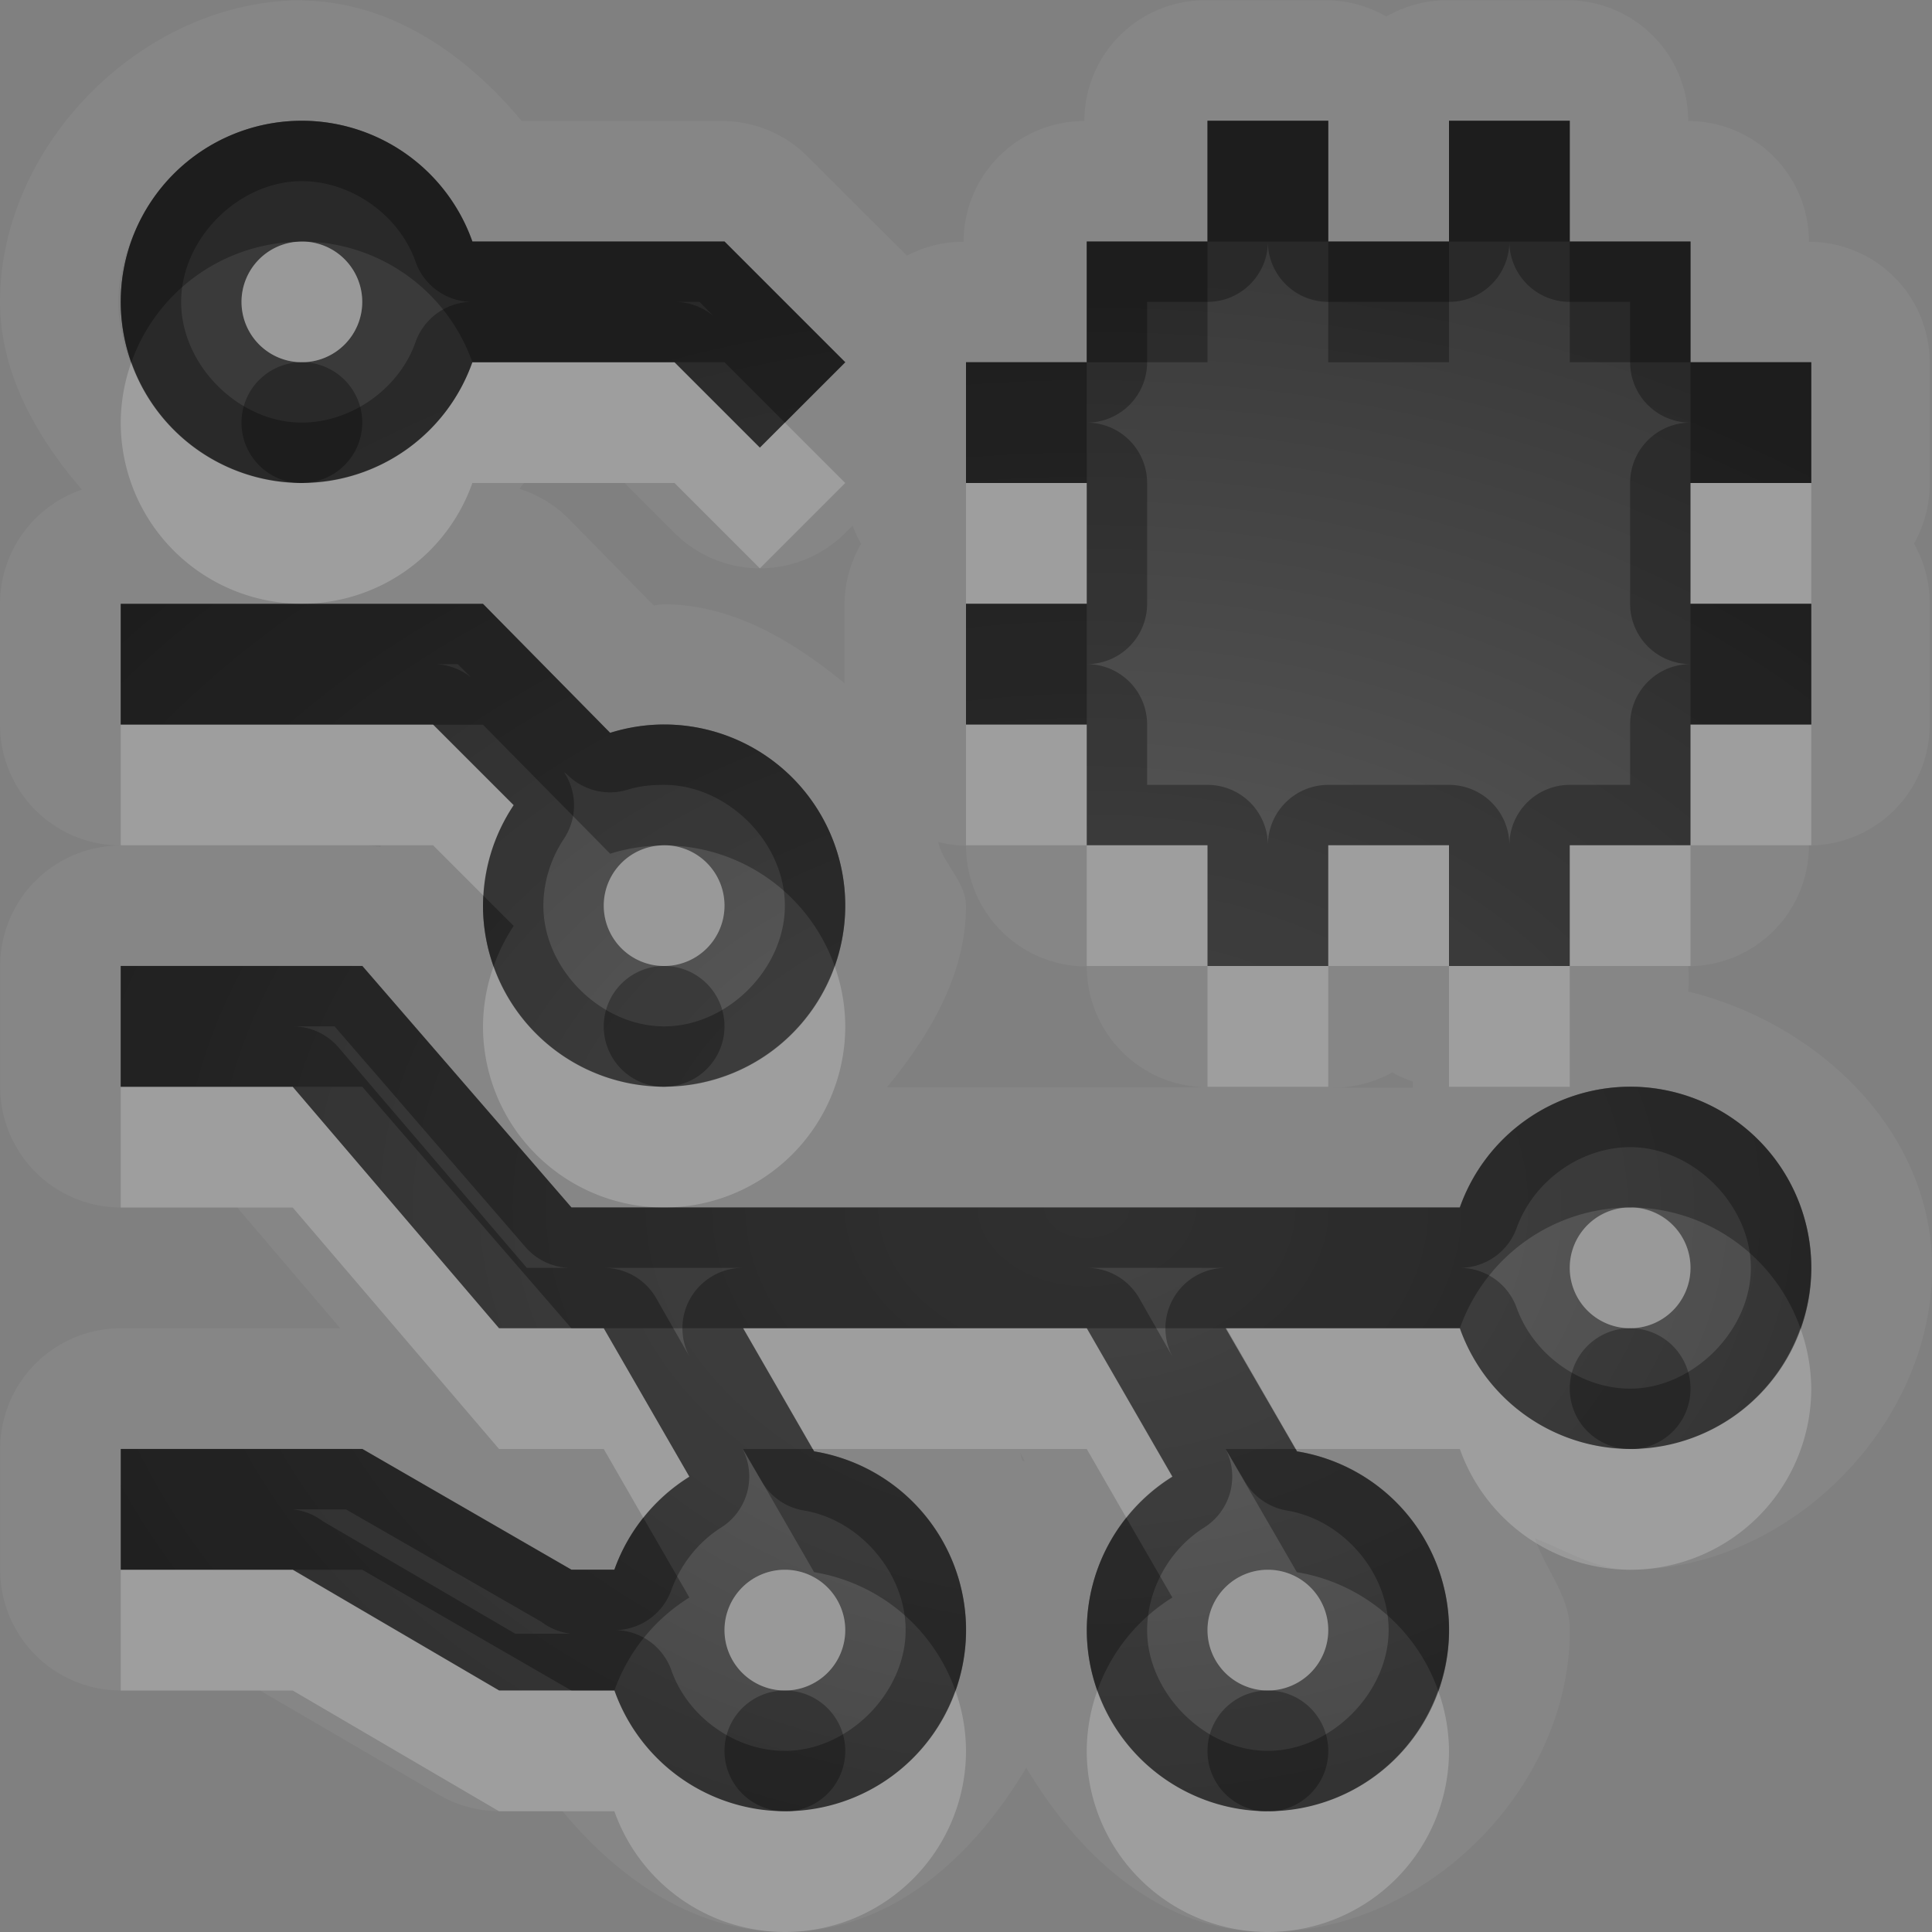 <?xml version="1.0" encoding="UTF-8"?>
<svg id="svg36" width="16" height="16" version="1.1" xmlns="http://www.w3.org/2000/svg" xmlns:cc="http://creativecommons.org/ns#" xmlns:dc="http://purl.org/dc/elements/1.1/" xmlns:rdf="http://www.w3.org/1999/02/22-rdf-syntax-ns#">
 <rect width="100%" height="100%" fill="#808080" stroke="none"/>
 <defs id="defs7">
  <radialGradient id="gr0" cx="9" cy="10" r="11" gradientTransform="matrix(1 0 0 .727 0 2.727)" gradientUnits="userSpaceOnUse">
   <stop id="stop2" stop-opacity=".235" offset="0"/>
   <stop id="stop4" stop-opacity=".549" offset="1"/>
  </radialGradient>
 </defs>
 <path id="path9" d="m2.5 0c-6e-3 0-0.014 0.002-0.02 0.002-1.301 0.012-2.48 1.196-2.48 2.498 0 0.585 0.298 1.113 0.678 1.555a1 1 0 0 0-0.678 0.945 1 1 0 0 0 0 0.029v0.973a1 1 0 0 0 1 1 1 1 0 0 0-0.894 0.553 1 1 0 0 0-0.105 0.447v1a1 1 0 0 0 1 0.998h0.963l0.853 1h-1.816a1 1 0 0 0-1 1v1a1 1 0 0 0 1 1h1.152l1.475 0.86a1 1 0 0 0 0.506 0.14h0.525c0.472 0.57 1.101 1 1.84 1 0.878 0 1.552-0.61 2-1.36 0.448 0.75 1.122 1.36 2.002 1.36 1.31 0 2.5-1.19 2.5-2.5 0-0.28-0.2-0.5-0.29-0.76 0.26 0.1 0.51 0.26 0.79 0.26 1.31 0 2.5-1.19 2.5-2.5 0-1.129-0.94-2.025-2.02-2.289a1 1 0 0 0 0-0.209 1 1 0 0 0 1-1 1 1 0 0 0 1-1v-1a1 1 0 0 0-0.13-0.5 1 1 0 0 0 0.13-0.5v-1a1 1 0 0 0-1-1 1 1 0 0 0-1-1 1 1 0 0 0-1-1h-1a1 1 0 0 0-0.5 0.135 1 1 0 0 0-0.5-0.135h-1.001a1 1 0 0 0-1 1 1 1 0 0 0-1 1 1 1 0 0 0-0.469 0.115l-0.824-0.822a1 1 0 0 0-0.707-0.293h-1.659c-0.467-0.56-1.09-0.989-1.82-0.998v-0.004zm0 1a1.5 1.5 0 0 1 1.412 1h2.088l1 1-0.707 0.707-0.707-0.707h-1.674a1.5 1.5 0 0 1-1.412 1 1.5 1.5 0 0 1-2e-3 0c-6e-3 0-0.012 2e-3 -0.018 2e-3 -0.011 0-0.023-4e-3 -0.035-4e-3a1.5 1.5 0 0 1-0.232-0.027l-0.051-0.012a1.5 1.5 0 0 1-1.014-0.813c-0.104-0.199-0.168-0.417-0.168-0.644 0-0.223 0.061-0.44 0.163-0.637a1.5 1.5 0 0 1 1.046-0.832 1.5 1.5 0 0 1 0.291-0.031 1.5 1.5 0 0 1 0.02-2e-3zm7.5 0h1v1h1v-1h1v1h1v1h1v1h-1v1h1v1h-1v1h-1v1h-1v-1h-1v1h-1v-1h-1v-1h-1v-1h1v-1h-1v-1h1v-1h1v-1zm-5.658 3h0.83l0.414 0.414a1 1 0 0 0 1.414 0l0.061-0.06a1 1 0 0 0 0.07 0.15 1 1 0 0 0-0.137 0.5v0.654c-0.434-0.356-0.936-0.654-1.5-0.654-0.03 0-0.06 0.01-0.08 0.01l-0.701-0.715a1 1 0 0 0-0.408-0.25c9e-3 -0.019 0.018-0.031 0.037-0.049zm-3.342 1.002h3l1.053 1.068a1.5 1.5 0 0 1 0.447-0.07 1.5 1.5 0 0 1 1.5 1.5 1.5 1.5 0 0 1-1.5 1.5 1.5 1.5 0 0 1-1.5-1.5 1.5 1.5 0 0 1 0.254-0.832l-0.668-0.668h-2.586v-0.998zm6.77 1.971a1 1 0 0 0 0.23 0.031 1 1 0 0 0 1 1 1 1 0 0 0 1 1h-2.654c0.356-0.434 0.654-0.936 0.654-1.5 0-0.198-0.18-0.338-0.23-0.527v-4e-3zm-4.717 0.031h0.099v0.01a1 1 0 0 0-0.099-0.01zm-2.053 0.996h2l1.732 2h7.358a1.5 1.5 0 0 1 1.41-1 1.5 1.5 0 0 1 1.5 1.5 1.5 1.5 0 0 1-1.5 1.5 1.5 1.5 0 0 1-0.29-0.03 1.5 1.5 0 0 1-1.12-0.97h-1.94l0.59 1.02a1.5 1.5 0 0 1 1.26 1.48 1.5 1.5 0 0 1-1.5 1.5 1.5 1.5 0 0 1-1.5-1.5 1.5 1.5 0 0 1 0.709-1.27l-0.709-1.23h-2.846l0.588 1.02a1.5 1.5 0 0 1 1.258 1.48 1.5 1.5 0 0 1-1.5 1.5 1.5 1.5 0 0 1-1.412-1h-0.955l-1.709-1h-1.424v-1h2l1.732 1h0.356a1.5 1.5 0 0 1 0.621-0.77l-0.709-1.23h-0.867l-1.709-2h-1.424v-1zm10.53 0.881a1 1 0 0 0 0.17 0.076v0.051h-0.66a1 1 0 0 0 0.49-0.127zm-3.081 3.149 0.037 0.07h-9e-3c-0.014 0-0.02-0.04-0.028-0.07z" fill="#fff" opacity=".05"/>
 <path id="base" d="m2.5 1a1.5 1.5 0 0 0-1.5 1.5 1.5 1.5 0 0 0 1.5 1.5 1.5 1.5 0 0 0 1.412-1h1.674l0.707 0.707 0.707-0.707-1-1h-2.088a1.5 1.5 0 0 0-1.412-1zm7.5 0v1h-1v1h-1v1h1v1h-1v1h1v1h1v1h1v-1h1v1h1v-1h1v-1h1v-1h-1v-1h1v-1h-1v-1h-1v-1h-1v1h-1v-1h-1zm-7.5 1a0.5 0.5 0 0 1 0.5 0.5 0.5 0.5 0 0 1-0.5 0.5 0.5 0.5 0 0 1-0.5-0.5 0.5 0.5 0 0 1 0.5-0.5zm-1.5 3v1h2.586l0.668 0.668a1.5 1.5 0 0 0-0.254 0.832 1.5 1.5 0 0 0 1.5 1.5 1.5 1.5 0 0 0 1.5-1.5 1.5 1.5 0 0 0-1.5-1.5 1.5 1.5 0 0 0-0.447 0.068l-1.053-1.068h-3zm4.5 2a0.5 0.5 0 0 1 0.5 0.5 0.5 0.5 0 0 1-0.5 0.5 0.5 0.5 0 0 1-0.5-0.5 0.5 0.5 0 0 1 0.5-0.5zm-4.5 1v1h1.424l1.709 2h0.867l0.709 1.228a1.5 1.5 0 0 0-0.621 0.771h-0.355l-1.732-1h-2v1h1.424l1.709 1h0.955a1.5 1.5 0 0 0 1.412 1 1.5 1.5 0 0 0 1.5-1.5 1.5 1.5 0 0 0-1.258-1.48l-0.588-1.02h2.846l0.709 1.228a1.5 1.5 0 0 0-0.709 1.272 1.5 1.5 0 0 0 1.5 1.5 1.5 1.5 0 0 0 1.5-1.5 1.5 1.5 0 0 0-1.258-1.48l-0.588-1.02h1.934a1.5 1.5 0 0 0 1.412 1 1.5 1.5 0 0 0 1.5-1.5 1.5 1.5 0 0 0-1.5-1.5 1.5 1.5 0 0 0-1.412 1h-7.356l-1.732-2h-2zm12.5 2a0.5 0.5 0 0 1 0.5 0.5 0.5 0.5 0 0 1-0.5 0.5 0.5 0.5 0 0 1-0.5-0.5 0.5 0.5 0 0 1 0.5-0.5zm-7 3a0.5 0.5 0 0 1 0.5 0.5 0.5 0.5 0 0 1-0.5 0.5 0.5 0.5 0 0 1-0.5-0.5 0.5 0.5 0 0 1 0.5-0.5zm4 0a0.5 0.5 0 0 1 0.5 0.5 0.5 0.5 0 0 1-0.5 0.5 0.5 0.5 0 0 1-0.5-0.5 0.5 0.5 0 0 1 0.5-0.5z" fill="url(#gr0)"/>
 <path id="path17" d="m2.5 1a1.5 1.5 0 0 0-1.5 1.5 1.5 1.5 0 0 0 1.5 1.5 1.5 1.5 0 0 0 1.412-1h1.674l0.707 0.707 0.707-0.707-1-1h-2.088a1.5 1.5 0 0 0-1.412-1zm7.5 0v1h-1v1h-1v1h1v1h-1v1h1v1h1v1h1v-1h1v1h1v-1h1v-1h1v-1h-1v-1h1v-1h-1v-1h-1v-1h-1v1h-1v-1h-1zm-7.5 0.5c0.41 1e-3 0.805 0.28 0.941 0.666a0.5 0.5 0 0 0 0.455 0.334 0.5 0.5 0 0 0-0.455 0.334c-0.136 0.386-0.531 0.665-0.941 0.666-0.524 0-1-0.476-1-1s0.476-1 1-1zm8 0.5a0.5 0.5 0 0 0 0.5 0.5h1a0.5 0.5 0 0 0 0.5-0.5 0.5 0.5 0 0 0 0.5 0.5h0.5v0.5a0.5 0.5 0 0 0 0.5 0.5 0.5 0.5 0 0 0-0.5 0.5v1a0.5 0.5 0 0 0 0.5 0.5 0.5 0.5 0 0 0-0.5 0.5v0.5h-0.5a0.5 0.5 0 0 0-0.5 0.5 0.5 0.5 0 0 0-0.5-0.5h-1a0.5 0.5 0 0 0-0.5 0.5 0.5 0.5 0 0 0-0.5-0.5h-0.5v-0.5a0.5 0.5 0 0 0-0.5-0.5 0.5 0.5 0 0 0 0.5-0.5v-1a0.5 0.5 0 0 0-0.5-0.5 0.5 0.5 0 0 0 0.5-0.5v-0.5h0.5a0.5 0.5 0 0 0 0.5-0.5zm-4.914 0.5h0.207l0.115 0.117a0.5 0.5 0 0 0-0.322-0.117zm-4.586 2.502v0.998h2.586l0.668 0.668a1.5 1.5 0 0 0-0.254 0.832 1.5 1.5 0 0 0 1.5 1.5 1.5 1.5 0 0 0 1.5-1.5 1.5 1.5 0 0 0-1.5-1.5 1.5 1.5 0 0 0-0.447 0.07l-1.053-1.068h-3zm2.586 0.498h0.205l0.111 0.111a0.5 0.5 0 0 0-0.316-0.111zm1.084 0.893 0.027 0.021a0.5 0.5 0 0 0 0.504 0.125c0.097-0.03 0.198-0.039 0.299-0.039 0.524 0 1 0.476 1 1s-0.476 1-1 1c-0.523 0-1-0.475-1-0.998 0-0.196 0.061-0.392 0.17-0.555a0.5 0.5 0 0 0 0-0.554zm-3.67 1.607v1h1.424l1.709 2h0.867l0.709 1.23a1.5 1.5 0 0 0-0.621 0.77h-0.356l-1.732-1h-2v1h1.424l1.709 1h0.955a1.5 1.5 0 0 0 1.412 1 1.5 1.5 0 0 0 1.5-1.5 1.5 1.5 0 0 0-1.258-1.48l-0.588-1.02h2.846l0.709 1.23a1.5 1.5 0 0 0-0.709 1.27 1.5 1.5 0 0 0 1.5 1.5 1.5 1.5 0 0 0 1.5-1.5 1.5 1.5 0 0 0-1.26-1.48l-0.59-1.02h1.94a1.5 1.5 0 0 0 1.41 1 1.5 1.5 0 0 0 1.5-1.5 1.5 1.5 0 0 0-1.5-1.5 1.5 1.5 0 0 0-1.41 1h-7.358l-1.732-2h-2zm1.424 0.5h0.347l1.583 1.83a0.5 0.5 0 0 0 0.378 0.17h-0.369l-1.558-1.824a0.5 0.5 0 0 0-0.381-0.176zm11.076 1c0.52 0 1 0.476 1 1 0 0.52-0.48 1-1 1-0.41 0-0.8-0.28-0.94-0.67a0.5 0.5 0 0 0-0.46-0.33 0.5 0.5 0 0 0 0.46-0.33c0.14-0.39 0.53-0.669 0.94-0.67zm-8.5 1h1.154a0.5 0.5 0 0 0-0.441 0.74l-0.279-0.49a0.5 0.5 0 0 0-0.434-0.25zm4 0h1.15a0.5 0.5 0 0 0-0.437 0.74l-0.279-0.49a0.5 0.5 0 0 0-0.434-0.25zm-2.85 1.5 0.159 0.27a0.5 0.5 0 0 0 0.353 0.24c0.464 0.08 0.838 0.52 0.838 0.99 0 0.52-0.476 1-1 1-0.41 0-0.805-0.28-0.941-0.67a0.5 0.5 0 0 0-0.457-0.33 0.5 0.5 0 0 0 0.457-0.33c0.075-0.21 0.223-0.4 0.414-0.52a0.5 0.5 0 0 0 0.177-0.65zm4 0 0.16 0.27a0.5 0.5 0 0 0 0.35 0.24c0.47 0.08 0.84 0.52 0.84 0.99 0 0.52-0.48 1-1 1-0.524 0-1-0.48-1-1 1e-3 -0.34 0.186-0.67 0.473-0.85a0.5 0.5 0 0 0 0.177-0.65zm-7.726 0.5h0.441l1.617 0.93a0.5 0.5 0 0 0 0.25 0.1h-0.464l-1.592-0.93a0.5 0.5 0 0 0-0.252-0.1z" opacity=".3"/>
 <path id="path24" d="m2.5 2a0.5 0.5 0 0 0-0.035 2e-3 0.5 0.5 0 0 0-0.465 0.498 0.5 0.5 0 0 0 0.5 0.5 0.5 0.5 0 0 0 0.5-0.5 0.5 0.5 0 0 0-0.5-0.5zm-1.412 1a1.5 1.5 0 0 0-0.088 0.5 1.5 1.5 0 0 0 1.5 1.5 1.5 1.5 0 0 0 1.412-1h1.674l0.707 0.707 0.707-0.707-0.5-0.5-0.207 0.207-0.707-0.707h-1.674a1.5 1.5 0 0 1-1.377 0.998 1.5 1.5 0 0 1-0.035 2e-3 1.5 1.5 0 0 1-0.051-2e-3 1.5 1.5 0 0 1-1.361-0.998zm6.912 1v1h1v-1h-1zm6 0v1h1v-1h-1zm-6 2v1h1v-1h-1zm1 1v1h1v-1h-1zm1 1v1h1v-1h-1zm1 0h1v-1h-1v1zm1 0v1h1v-1h-1zm1 0h1v-1h-1v1zm1-1h1v-1h-1v1zm-13-0.998v0.998h2.586l0.418 0.418a1.5 1.5 0 0 1 0.25-0.75l-0.666-0.666h-2.588zm4.5 0.998a0.5 0.5 0 0 0-0.035 2e-3 0.5 0.5 0 0 0-0.465 0.498 0.5 0.5 0 0 0 0.5 0.5 0.5 0.5 0 0 0 0.5-0.5 0.5 0.5 0 0 0-0.449-0.498 0.5 0.5 0 0 0-0.051-2e-3zm1.412 1a1.5 1.5 0 0 1-1.377 0.998 1.5 1.5 0 0 1-0.035 2e-3 1.5 1.5 0 0 1-0.051-2e-3 1.5 1.5 0 0 1-1.361-0.996 1.5 1.5 0 0 0-0.088 0.498 1.5 1.5 0 0 0 1.5 1.5 1.5 1.5 0 0 0 1.5-1.5 1.5 1.5 0 0 0-0.088-0.5zm-5.912 1v1h1.424l1.709 2h0.867l0.328 0.57a1.5 1.5 0 0 1 0.381-0.34l-0.709-1.23h-0.268-0.599l-1.709-2h-1.424zm12.5 1a0.5 0.5 0 0 0-0.04 0 0.5 0.5 0 0 0-0.46 0.5 0.5 0.5 0 0 0 0.5 0.5 0.5 0.5 0 0 0 0.5-0.5 0.5 0.5 0 0 0-0.45-0.5 0.5 0.5 0 0 0-0.05 0zm-7.346 1 0.576 1h2.27l0.328 0.57a1.5 1.5 0 0 1 0.381-0.34l-0.709-1.23h-2.846zm3.996 0 0.58 1h1.36a1.5 1.5 0 0 0 1.41 1 1.5 1.5 0 0 0 1.5-1.5 1.5 1.5 0 0 0-0.09-0.5 1.5 1.5 0 0 1-1.37 1 1.5 1.5 0 0 1-0.04 0 1.5 1.5 0 0 1-1.41-1h-1.94zm-9.15 2v1h1.424l1.709 1h0.955a1.5 1.5 0 0 0 1.412 1 1.5 1.5 0 0 0 1.5-1.5 1.5 1.5 0 0 0-0.088-0.5 1.5 1.5 0 0 1-1.377 1 1.5 1.5 0 0 1-0.035 0 1.5 1.5 0 0 1-1.412-1h-0.356-0.599l-1.709-1h-1.424zm5.5 0a0.5 0.5 0 0 0-0.5 0.5 0.5 0.5 0 0 0 0.5 0.5 0.5 0.5 0 0 0 0.5-0.5 0.5 0.5 0 0 0-0.5-0.5zm4 0a0.5 0.5 0 0 0-0.5 0.5 0.5 0.5 0 0 0 0.5 0.5 0.5 0.5 0 0 0 0.5-0.5 0.5 0.5 0 0 0-0.5-0.5zm1.41 1a1.5 1.5 0 0 1-1.37 1 1.5 1.5 0 0 1-0.04 0 1.5 1.5 0 0 1-0.05 0 1.5 1.5 0 0 1-1.362-1 1.5 1.5 0 0 0-0.088 0.5 1.5 1.5 0 0 0 1.5 1.5 1.5 1.5 0 0 0 1.5-1.5 1.5 1.5 0 0 0-0.09-0.5z" fill="#fff" opacity=".2"/>
 <path id="path31" d="m2.5 1a1.5 1.5 0 0 0-1.5 1.5 1.5 1.5 0 0 0 0.088 0.5 1.5 1.5 0 0 1 1.377-0.998 0.5 0.5 0 0 1 0.035-2e-3 1.5 1.5 0 0 1 1.412 1h1.674 0.414l0.5 0.5 0.5-0.5-1-1h-2.088a1.5 1.5 0 0 0-1.412-1zm7.5 0v1h1v-1h-1zm1 1v1h1v-1h-1zm1 0h1v-1h-1v1zm1 0v1h1v-1h-1zm1 1v1h1v-1h-1zm-4-1h-1v1h1v-1zm-1 1h-1v1h1v-1zm-6.5 0a0.5 0.5 0 0 0-0.5 0.5 0.5 0.5 0 0 0 0.449 0.498 0.5 0.5 0 0 0 0.051 2e-3 0.5 0.5 0 0 0 0.035-2e-3 0.5 0.5 0 0 0 0.465-0.498 0.5 0.5 0 0 0-0.5-0.5zm5.5 2v1h1v-1h-1zm6 0v1h1v-1h-1zm-13 2e-3v0.998h2.586l2e-3 2e-3h0.412l1.053 1.068a1.5 1.5 0 0 1 0.412-0.068 0.5 0.5 0 0 1 0.035-2e-3 0.5 0.5 0 0 1 0.051 2e-3 1.5 1.5 0 0 1 1.361 0.998 1.5 1.5 0 0 0 0.088-0.5 1.5 1.5 0 0 0-1.5-1.5 1.5 1.5 0 0 0-0.447 0.07l-1.053-1.068h-3zm3.004 2.416a1.5 1.5 0 0 0-4e-3 0.082 1.5 1.5 0 0 0 0.088 0.502 1.5 1.5 0 0 1 0.166-0.334l-0.25-0.25zm-3.004 0.582v1h1.424 0.576l1.732 2h0.268 1.154 2.846 1.15 1.94a1.5 1.5 0 0 1 1.37-1 0.5 0.5 0 0 1 0.04 0 0.5 0.5 0 0 1 0.05 0 1.5 1.5 0 0 1 1.36 1 1.5 1.5 0 0 0 0.09-0.5 1.5 1.5 0 0 0-1.5-1.5 1.5 1.5 0 0 0-1.41 1h-6.59-0.768l-1.732-2h-2zm4.5 0a0.5 0.5 0 0 0-0.5 0.5 0.5 0.5 0 0 0 0.449 0.498 0.5 0.5 0 0 0 0.051 2e-3 0.5 0.5 0 0 0 0.035-2e-3 0.5 0.5 0 0 0 0.465-0.498 0.5 0.5 0 0 0-0.5-0.5zm8 3a0.5 0.5 0 0 0-0.5 0.5 0.5 0.5 0 0 0 0.5 0.5 0.5 0.5 0 0 0 0.04 0 0.5 0.5 0 0 0 0.46-0.5 0.5 0.5 0 0 0-0.5-0.5zm-12.5 1v1h1.424 0.576l1.732 1h0.356a1.5 1.5 0 0 1 0.621-0.77l-0.381-0.66a1.5 1.5 0 0 0-0.24 0.43h-0.356l-1.732-1h-2zm5.154 0 0.588 1.02a1.5 1.5 0 0 1 1.17 0.98 1.5 1.5 0 0 0 0.088-0.5 1.5 1.5 0 0 0-1.258-1.48l-0.012-0.02h-0.576zm3.996 0 0.59 1.02a1.5 1.5 0 0 1 1.17 0.98 1.5 1.5 0 0 0 0.09-0.5 1.5 1.5 0 0 0-1.26-1.48l-0.01-0.02h-0.58zm-0.822 0.57a1.5 1.5 0 0 0-0.328 0.93 1.5 1.5 0 0 0 0.088 0.5 1.5 1.5 0 0 1 0.621-0.77l-0.381-0.66zm-2.828 1.43a0.5 0.5 0 0 0-0.5 0.5 0.5 0.5 0 0 0 0.5 0.5 0.5 0.5 0 0 0 0.035 0 0.5 0.5 0 0 0 0.465-0.5 0.5 0.5 0 0 0-0.5-0.5zm4 0a0.5 0.5 0 0 0-0.5 0.5 0.5 0.5 0 0 0 0.45 0.5 0.5 0.5 0 0 0 0.05 0 0.5 0.5 0 0 0 0.04 0 0.5 0.5 0 0 0 0.46-0.5 0.5 0.5 0 0 0-0.5-0.5z" opacity=".3"/>
</svg>
